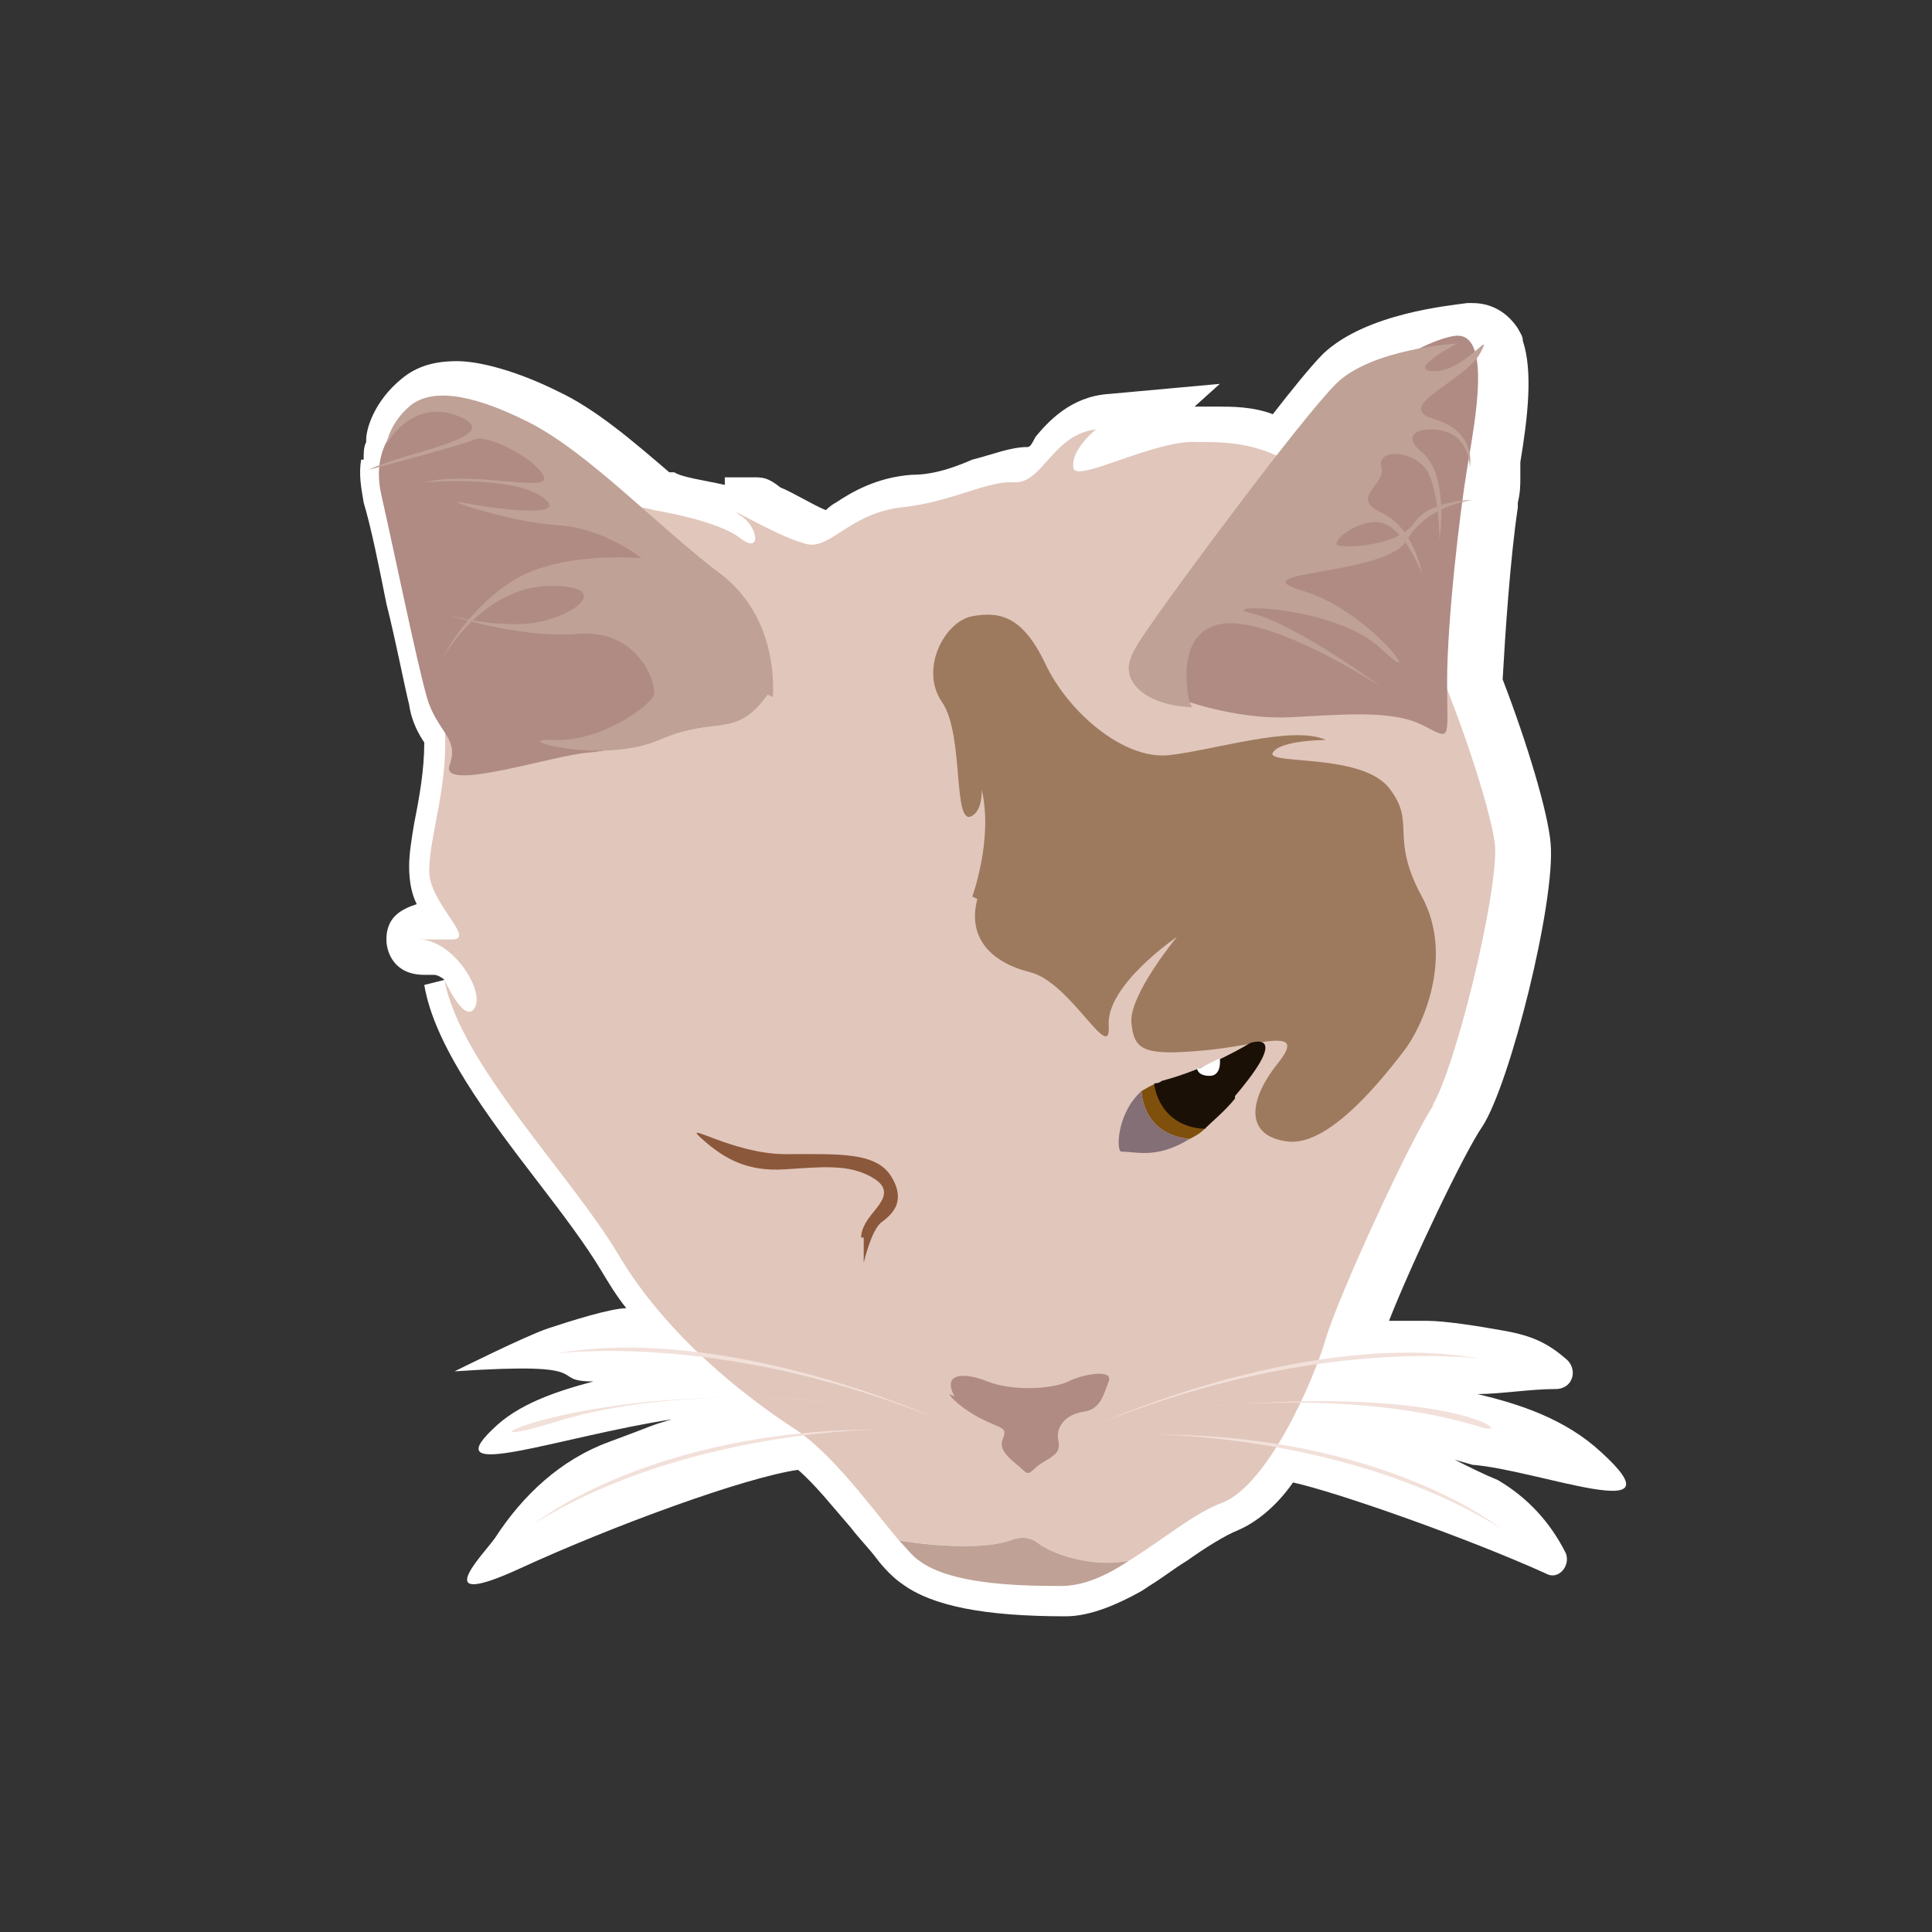 <?xml version="1.0" encoding="UTF-8"?>
<svg id="Livello_1" data-name="Livello 1" xmlns="http://www.w3.org/2000/svg" version="1.1" viewBox="0 0 76.5 76.5">
  <rect x="0" y="0" width="76.5" height="76.5" fill="#333333" stroke="none"/>
  <defs>
    <style>
      .cls-1 {
        fill: #bfa196;
      }

      .cls-1, .cls-2, .cls-3, .cls-4, .cls-5, .cls-6, .cls-7, .cls-8, .cls-9, .cls-10 {
        stroke-width: 0px;
      }

      .cls-2 {
        fill: #1a1006;
      }

      .cls-3 {
        fill: #af8b84;
      }

      .cls-4 {
        fill: #e1c6bb;
      }

      .cls-5 {
        fill: #f2e0da;
      }

      .cls-6 {
        fill: #846f76;
      }

      .cls-7 {
        fill: #8b583b;
      }

      .cls-8 {
        fill: #7f500c;
      }

      .cls-9 {
        fill: #9d7a5e;
      }

      .cls-10 {
        fill: #fff;
      }
    </style>
  </defs>
  <path class="cls-10" d="M57.6,57.8c.6.3,1.2.6,1.7.8,1.2.7,2.1,1.7,2.7,2.9h0c.2.5-.3,1.1-.8.8-3.1-1.4-8.2-3.2-10-3.6-.7,1-1.5,1.6-2.2,1.9-.5.2-1.3.7-2,1.2-.5.3-1,.7-1.5,1l-.3.2h0c-.9.5-2,1-3,1-3.2,0-5.3-.4-6.5-1.3-.3-.2-.7-.6-1-1-.3-.4-.7-.8-1-1.2-.7-.8-1.4-1.7-2.1-2.3-2.1.3-7.3,2.2-11,3.9s-1.5-.5-1-1.2h0c1.1-1.7,2.6-3.1,4.5-3.8s1.5-.6,2.5-.9c-4.5.7-9.3,2.5-7.1.4,1-1,2.5-1.5,4-1.9-1.9,0,.4-.8-5.5-.4,0,0,2.8-1.4,3.7-1.7s2.5-.8,3.1-.8c-.4-.5-.7-1-1-1.5-.6-1-1.5-2.2-2.5-3.5-2-2.6-4.1-5.4-4.5-7.8l.8-.2c-.1-.1-.3-.2-.4-.2,0,0-.3,0-.4,0-1.2,0-1.5-.9-1.5-1.4,0-.9.6-1.2,1.2-1.4-.2-.4-.3-.9-.3-1.5,0-.5.1-1.1.2-1.7.2-1,.4-2.1.4-3.2-.2-.3-.5-.8-.6-1.5-.2-.8-.5-2.4-.9-4-.3-1.5-.6-3-.9-4-.1-.6-.2-1.1-.1-1.7h.6c0,0,0,0,0,0h-.5c0-.3,0-.5.1-.7h0s0,0,0-.1h0s0,0,0,0c0-.4.3-1.5,1.4-2.4.6-.5,1.3-.7,2.2-.7s2.4.4,4,1.2c1.5.7,3,2,4.4,3.2h.2c.3.2,1.1.3,2,.5v-.3h1.1c.4,0,.6,0,1.1.4.5.2,1.3.7,1.8.9,0,0,.2-.2.4-.3.6-.4,1.6-1,3-1.1.9,0,1.7-.3,2.4-.6.8-.2,1.5-.5,2.2-.5h0c.1,0,.2-.2.3-.4.5-.6,1.4-1.6,2.9-1.7l4.4-.4-1,.9c.2,0,.4,0,.6,0h.3c.6,0,1.4,0,2.2.3.7-.9,1.5-1.9,2-2.4,1.7-1.6,5-1.9,5.7-2,0,0,.1,0,.2,0,.8,0,1.4.4,1.8,1,.1.2.2.3.2.5.4,1.2.2,3-.1,4.8v.2h0c0,.2,0,.3,0,.4,0,.3,0,.6-.1,1h0c0,.1,0,.2,0,.2-.3,2-.5,5-.6,6.8,1,2.6,1.8,5.3,1.9,6.5.2,2.3-1.6,9.5-2.7,11.2-.7,1-2.8,5.4-3.7,7.7.5,0,1,0,1.5,0,.7,0,2,.2,3.1.4s1.7.5,2.4,1.1h0c.5.4.3,1.2-.4,1.2-1,0-2.2.2-3.1.2,1.7.4,3.5,1,4.9,2.3,3.3,3-2.5.7-5.1.5Z"/>
  <g>
    <path class="cls-4" d="M56.8,43.7c-.9,1.3-3.8,7.6-4.3,9.3-.5,1.7-2.3,5.8-4.1,6.5-1.1.4-2.4,1.5-3.7,2.3h0c-1.5.3-3.1-.3-3.6-.7s-1.1-.1-1.1-.1c-1.4.5-4.4,0-4.4,0-1.1-1.3-2.6-3.4-4.1-4.4-2-1.3-5.1-3.7-7-6.9s-6.3-7.6-6.9-10.9c0,0,.8,1.8,1.2,1.1.4-.7-.9-2.7-2.2-2.7s.2,0,1.3,0c1,0-1-1.5-.9-2.8,0-1.3.8-3.4.6-5.8-.2-2.5,4.9-9.5,8.3-8.4,0,0,2.5.4,3.4,1.1.9.7.7-.5,0-.9-.7-.5,1.4.8,2.5,1.1,1,.4,1.7-1.1,3.8-1.4,2.1-.2,3.5-1.1,4.6-1,1.1,0,1.5-1.9,3.2-2.1,0,0-1,.8-.9,1.5,0,.7,3.2-1.1,4.9-1,1.6,0,3.5,0,6.1,2.8,2.6,2.7,5.5,11.2,5.7,13.2.1,2-1.6,8.9-2.5,10.3Z"/>
    <path class="cls-9" d="M38.5,35.5s.8-2.2.4-4.1.4.4-.4.9-.3-3.2-1.2-4.5.1-3.2,1.2-3.4,2,0,2.9,1.9,3.1,3.8,4.9,3.6,4.9-1.2,6.2-.6c0,0-1.8,0-2.1.5s3.5,0,4.6,1.4,0,1.9,1.3,4.3,0,5.2-.7,6.1-2.9,3.8-4.6,3.6-1.6-1.6-.4-3.1-.7-.7-3-.5-2.7,0-2.8-1.1,1.8-3.4,1.8-3.4c0,0-2.8,1.9-2.7,3.5s-1.5-1.7-3.1-2.1-2.5-1.4-2.1-2.9Z"/>
    <path class="cls-3" d="M37.6,55.2c0,.1.5.6,1.3,1s1,.3.8.8.5.9.8,1.2.3,0,.8-.3.7-.4.6-.9.3-1,1-1.1.8-.7,1-1.2-1-.3-1.6,0-2.2.4-3.2,0-1.8-.3-1.3.6Z"/>
    <path class="cls-7" d="M34.1,49c0-.1,0-.4.4-.9s.9-1,0-1.5-1.9-.4-3.4-.3-2.4-.4-3.3-1.2,1.2.6,3.3.6,3.6-.1,4.2.9,0,1.5-.4,1.8-.7,1.6-.7,1.6v-1Z"/>
    <path class="cls-8" d="M47.7,44.7c-.2.2-.4.3-.6.4h0c-1.9-.2-1.9-1.9-1.9-1.9.2-.1.3-.2.6-.3,0,0,.1,1.7,2,1.8Z"/>
    <path class="cls-6" d="M47.1,45.1c-1.3.8-2.1.5-2.7.5-.2,0-.2-1.5.8-2.4,0,0,0,1.7,1.9,1.9Z"/>
    <path class="cls-2" d="M48.9,43.5c-.4.5-.9.9-1.2,1.2-1.8-.1-2-1.7-2-1.8h0c0,0,.2,0,.3-.1,1.9-.5,3.5-1.5,3.5-1.5,0,0,1.7-.6-.6,2.1Z"/>
    <path class="cls-10" d="M47.4,42.3s0,.3.5.3.4-.7.4-.7l-.8.4Z"/>
    <path class="cls-3" d="M16.2,16.5s-1.6.9-1.1,3.1,1.4,6.6,1.8,8,1.3,1.6.9,2.7,4.1-.4,5.5-.5,3.8-.9,4-2.9-.4-3.7-2.7-6.2-6.4-6-8.4-4.2Z"/>
    <path class="cls-1" d="M30.6,27.6c0-.1.3-3.1-2.1-4.9s-5.2-4.8-7.6-6-3.9-1.3-4.7-.6-.9,1.5-.9,1.5c0,0,1-1.9,2.9-1.1s-2.2,1.4-3.6,2.1c0,0,3.8-1,4.2-1.2s2.2.6,2.7,1.4-2.7-.2-4.7.3c0,0,3.5-.3,4.7.6s-2.2.4-3.2.2,2,.8,3.8.9,3.3,1.3,3.3,1.3c0,0-3.2-.3-5.1.9s-2.8,3.1-2.8,3.1c0,0,1.6-2.9,4.3-2.9s.7,1.4-1,1.5-3.2-.4-3.2-.4c0,0,2.9,1,5.3.8s3.1,2,3,2.4-2.1,1.9-4,1.8,1.9,1,4.2,0,3,0,4.3-1.8Z"/>
    <path class="cls-3" d="M47.1,27.8s2,.7,4,.6,4-.3,5.2.3,1,.7,1-1.7.5-6.7.8-8.5,1-5.4-.5-5.2-5.1,2.6-6.6,4.8-6.5,7.8-4,9.6Z"/>
    <path class="cls-1" d="M47.1,27.8s-.7-2.8,1.3-3.1,6.3,2.5,6.3,2.5c0,0-3.4-2.5-5.1-2.9s3.2-.4,5.1,1.4-.4-1.5-3.1-2.3,3.3-.6,4.1-2,2.6-1.6,2.6-1.6c0,0-1.7,0-2.3.9s-2.6,1-3,.9.8-1.1,1.7-.9,1.6,2,1.6,2c0,0-.3-1.8-1.6-2.4s.2-1.1,0-1.8,1.1-.7,1.7,0,.6,2.9.6,2.9c0,0,.4-2.6-.7-3.5s.5-1.1,1.2-.7.7,1.3.7,1.3c0,0,.3-1.4-1.4-1.9s1.2-1.5,1.8-2.6-.6.7-1.8.7.9-1.1.9-1.1c0,0-3.4.2-4.8,1.6s-6.2,7.9-7.1,9.2-1.5,2-.8,2.8,2.2.8,2.2.8Z"/>
    <path class="cls-1" d="M44.7,61.8c-.9.6-1.8,1-2.7,1-1.9,0-4.4-.1-5.6-1-.3-.2-.5-.5-.8-.8,0,0,2.9.5,4.4,0,0,0,.6-.3,1.1.1s2.1,1,3.6.7Z"/>
    <path class="cls-5" d="M43.7,56.3s8.2-3.7,14.9-2.5c0,0-6.4-.9-14.9,2.5Z"/>
    <path class="cls-5" d="M47.8,55.7s6-.7,10.8.8c1.6.5-.9-1.7-10.8-.8Z"/>
    <path class="cls-5" d="M45.7,56.8s7.7,0,13.7,3.7c0,0-4.6-3.7-13.7-3.7Z"/>
    <path class="cls-5" d="M36.9,56.1s-8.2-3.7-14.9-2.5c0,0,6.4-.9,14.9,2.5Z"/>
    <path class="cls-5" d="M32.8,55.5s-6-.7-10.8.8.9-1.7,10.8-.8Z"/>
    <path class="cls-5" d="M34.9,56.6s-7.7,0-13.7,3.7c0,0,4.6-3.7,13.7-3.7Z"/>
  </g>
</svg>